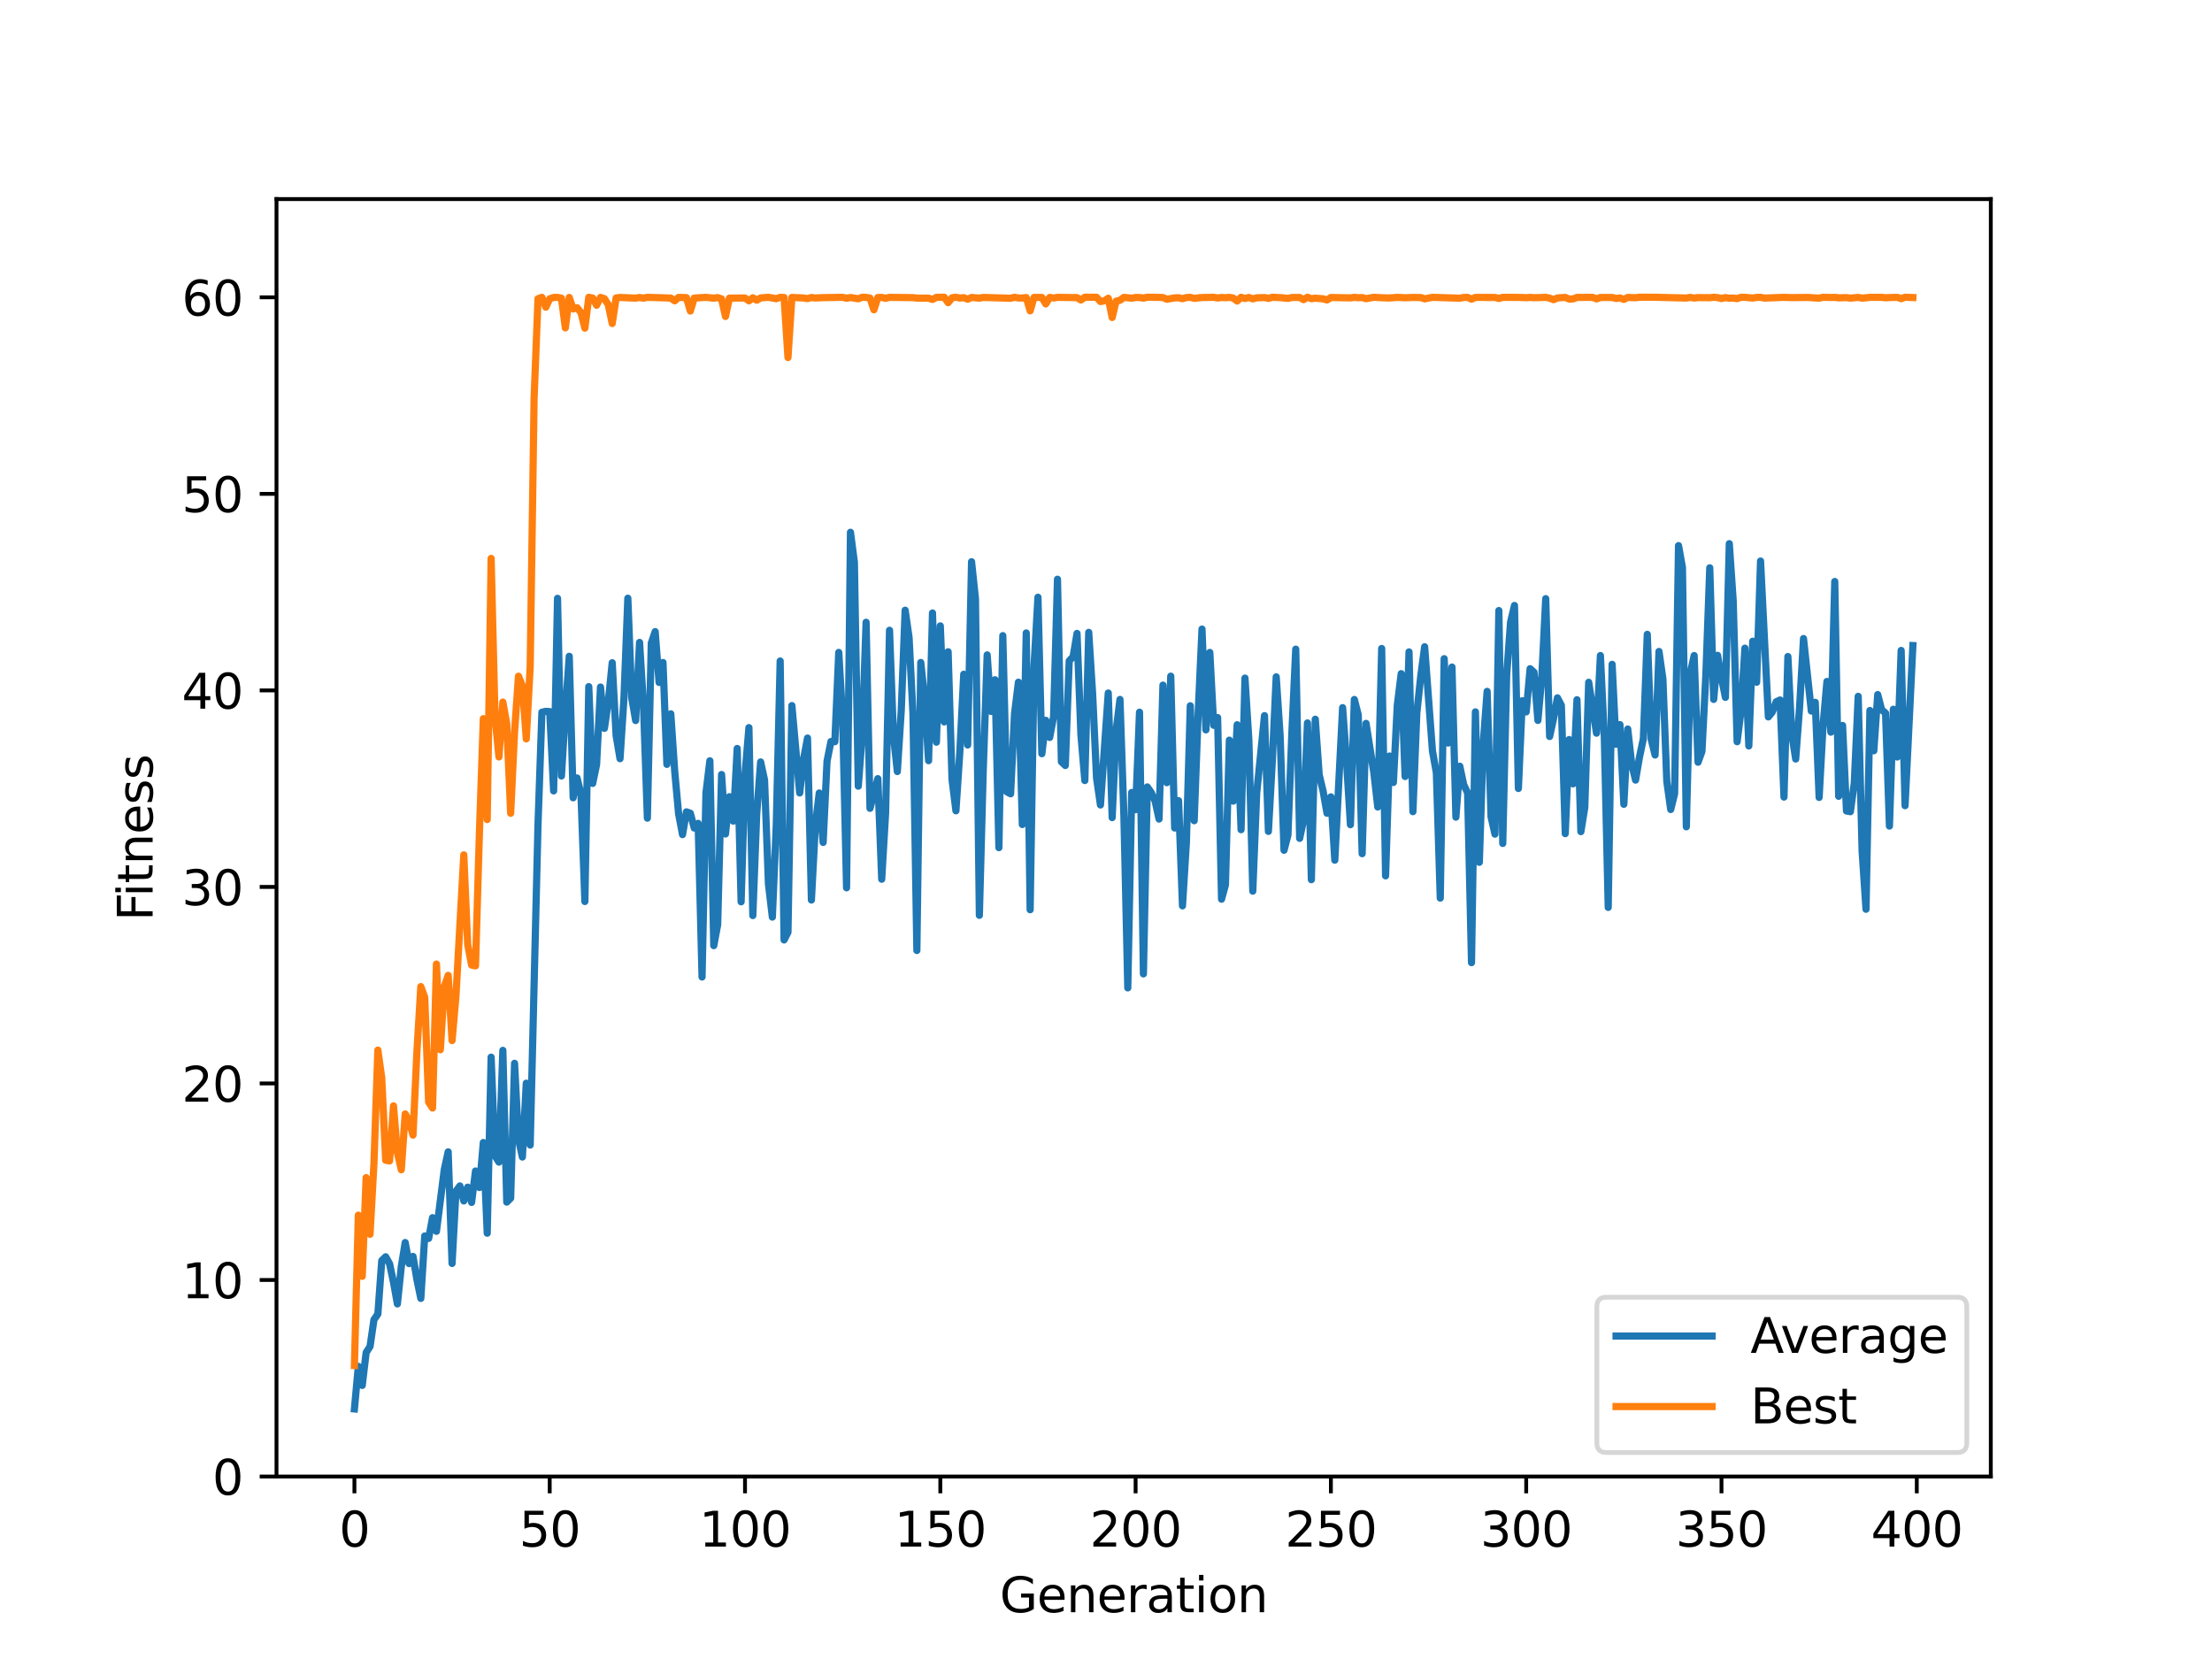 <?xml version="1.0" encoding="utf-8" standalone="no"?>
<!DOCTYPE svg PUBLIC "-//W3C//DTD SVG 1.1//EN"
  "http://www.w3.org/Graphics/SVG/1.1/DTD/svg11.dtd">
<svg xmlns:xlink="http://www.w3.org/1999/xlink" width="460.8pt" height="345.6pt" viewBox="0 0 460.8 345.6" xmlns="http://www.w3.org/2000/svg" version="1.1">
 <defs>
  <style type="text/css">*{stroke-linejoin: round; stroke-linecap: butt}</style>
 </defs>
 <g id="figure_1">
  <g id="patch_1">
   <path d="M 0 345.6 
L 460.8 345.6 
L 460.8 0 
L 0 0 
z
" style="fill: #ffffff"/>
  </g>
  <g id="axes_1">
   <g id="patch_2">
    <path d="M 57.6 307.584 
L 414.72 307.584 
L 414.72 41.472 
L 57.6 41.472 
z
" style="fill: #ffffff"/>
   </g>
   <g id="matplotlib.axis_1">
    <g id="xtick_1">
     <g id="line2d_1">
      <defs>
       <path id="me0c08dbb09" d="M 0 0 
L 0 3.5 
" style="stroke: #000000; stroke-width: 0.8"/>
      </defs>
      <g>
       <use xlink:href="#me0c08dbb09" x="73.833" y="307.584" style="stroke: #000000; stroke-width: 0.8"/>
      </g>
     </g>
     <g id="text_1">
      <!-- 0 -->
      <g transform="translate(70.651 322.182)scale(0.1 -0.1)">
       <defs>
        <path id="DejaVuSans-30" d="M 2034 4250 
Q 1547 4250 1301 3770 
Q 1056 3291 1056 2328 
Q 1056 1369 1301 889 
Q 1547 409 2034 409 
Q 2525 409 2770 889 
Q 3016 1369 3016 2328 
Q 3016 3291 2770 3770 
Q 2525 4250 2034 4250 
z
M 2034 4750 
Q 2819 4750 3233 4129 
Q 3647 3509 3647 2328 
Q 3647 1150 3233 529 
Q 2819 -91 2034 -91 
Q 1250 -91 836 529 
Q 422 1150 422 2328 
Q 422 3509 836 4129 
Q 1250 4750 2034 4750 
z
" transform="scale(0.016)"/>
       </defs>
       <use xlink:href="#DejaVuSans-30"/>
      </g>
     </g>
    </g>
    <g id="xtick_2">
     <g id="line2d_2">
      <g>
       <use xlink:href="#me0c08dbb09" x="114.516" y="307.584" style="stroke: #000000; stroke-width: 0.8"/>
      </g>
     </g>
     <g id="text_2">
      <!-- 50 -->
      <g transform="translate(108.154 322.182)scale(0.1 -0.1)">
       <defs>
        <path id="DejaVuSans-35" d="M 691 4666 
L 3169 4666 
L 3169 4134 
L 1269 4134 
L 1269 2991 
Q 1406 3038 1543 3061 
Q 1681 3084 1819 3084 
Q 2600 3084 3056 2656 
Q 3513 2228 3513 1497 
Q 3513 744 3044 326 
Q 2575 -91 1722 -91 
Q 1428 -91 1123 -41 
Q 819 9 494 109 
L 494 744 
Q 775 591 1075 516 
Q 1375 441 1709 441 
Q 2250 441 2565 725 
Q 2881 1009 2881 1497 
Q 2881 1984 2565 2268 
Q 2250 2553 1709 2553 
Q 1456 2553 1204 2497 
Q 953 2441 691 2322 
L 691 4666 
z
" transform="scale(0.016)"/>
       </defs>
       <use xlink:href="#DejaVuSans-35"/>
       <use xlink:href="#DejaVuSans-30" x="63.623"/>
      </g>
     </g>
    </g>
    <g id="xtick_3">
     <g id="line2d_3">
      <g>
       <use xlink:href="#me0c08dbb09" x="155.2" y="307.584" style="stroke: #000000; stroke-width: 0.8"/>
      </g>
     </g>
     <g id="text_3">
      <!-- 100 -->
      <g transform="translate(145.656 322.182)scale(0.1 -0.1)">
       <defs>
        <path id="DejaVuSans-31" d="M 794 531 
L 1825 531 
L 1825 4091 
L 703 3866 
L 703 4441 
L 1819 4666 
L 2450 4666 
L 2450 531 
L 3481 531 
L 3481 0 
L 794 0 
L 794 531 
z
" transform="scale(0.016)"/>
       </defs>
       <use xlink:href="#DejaVuSans-31"/>
       <use xlink:href="#DejaVuSans-30" x="63.623"/>
       <use xlink:href="#DejaVuSans-30" x="127.246"/>
      </g>
     </g>
    </g>
    <g id="xtick_4">
     <g id="line2d_4">
      <g>
       <use xlink:href="#me0c08dbb09" x="195.883" y="307.584" style="stroke: #000000; stroke-width: 0.8"/>
      </g>
     </g>
     <g id="text_4">
      <!-- 150 -->
      <g transform="translate(186.34 322.182)scale(0.1 -0.1)">
       <use xlink:href="#DejaVuSans-31"/>
       <use xlink:href="#DejaVuSans-35" x="63.623"/>
       <use xlink:href="#DejaVuSans-30" x="127.246"/>
      </g>
     </g>
    </g>
    <g id="xtick_5">
     <g id="line2d_5">
      <g>
       <use xlink:href="#me0c08dbb09" x="236.567" y="307.584" style="stroke: #000000; stroke-width: 0.8"/>
      </g>
     </g>
     <g id="text_5">
      <!-- 200 -->
      <g transform="translate(227.023 322.182)scale(0.1 -0.1)">
       <defs>
        <path id="DejaVuSans-32" d="M 1228 531 
L 3431 531 
L 3431 0 
L 469 0 
L 469 531 
Q 828 903 1448 1529 
Q 2069 2156 2228 2338 
Q 2531 2678 2651 2914 
Q 2772 3150 2772 3378 
Q 2772 3750 2511 3984 
Q 2250 4219 1831 4219 
Q 1534 4219 1204 4116 
Q 875 4013 500 3803 
L 500 4441 
Q 881 4594 1212 4672 
Q 1544 4750 1819 4750 
Q 2544 4750 2975 4387 
Q 3406 4025 3406 3419 
Q 3406 3131 3298 2873 
Q 3191 2616 2906 2266 
Q 2828 2175 2409 1742 
Q 1991 1309 1228 531 
z
" transform="scale(0.016)"/>
       </defs>
       <use xlink:href="#DejaVuSans-32"/>
       <use xlink:href="#DejaVuSans-30" x="63.623"/>
       <use xlink:href="#DejaVuSans-30" x="127.246"/>
      </g>
     </g>
    </g>
    <g id="xtick_6">
     <g id="line2d_6">
      <g>
       <use xlink:href="#me0c08dbb09" x="277.25" y="307.584" style="stroke: #000000; stroke-width: 0.8"/>
      </g>
     </g>
     <g id="text_6">
      <!-- 250 -->
      <g transform="translate(267.707 322.182)scale(0.1 -0.1)">
       <use xlink:href="#DejaVuSans-32"/>
       <use xlink:href="#DejaVuSans-35" x="63.623"/>
       <use xlink:href="#DejaVuSans-30" x="127.246"/>
      </g>
     </g>
    </g>
    <g id="xtick_7">
     <g id="line2d_7">
      <g>
       <use xlink:href="#me0c08dbb09" x="317.934" y="307.584" style="stroke: #000000; stroke-width: 0.8"/>
      </g>
     </g>
     <g id="text_7">
      <!-- 300 -->
      <g transform="translate(308.39 322.182)scale(0.1 -0.1)">
       <defs>
        <path id="DejaVuSans-33" d="M 2597 2516 
Q 3050 2419 3304 2112 
Q 3559 1806 3559 1356 
Q 3559 666 3084 287 
Q 2609 -91 1734 -91 
Q 1441 -91 1130 -33 
Q 819 25 488 141 
L 488 750 
Q 750 597 1062 519 
Q 1375 441 1716 441 
Q 2309 441 2620 675 
Q 2931 909 2931 1356 
Q 2931 1769 2642 2001 
Q 2353 2234 1838 2234 
L 1294 2234 
L 1294 2753 
L 1863 2753 
Q 2328 2753 2575 2939 
Q 2822 3125 2822 3475 
Q 2822 3834 2567 4026 
Q 2313 4219 1838 4219 
Q 1578 4219 1281 4162 
Q 984 4106 628 3988 
L 628 4550 
Q 988 4650 1302 4700 
Q 1616 4750 1894 4750 
Q 2613 4750 3031 4423 
Q 3450 4097 3450 3541 
Q 3450 3153 3228 2886 
Q 3006 2619 2597 2516 
z
" transform="scale(0.016)"/>
       </defs>
       <use xlink:href="#DejaVuSans-33"/>
       <use xlink:href="#DejaVuSans-30" x="63.623"/>
       <use xlink:href="#DejaVuSans-30" x="127.246"/>
      </g>
     </g>
    </g>
    <g id="xtick_8">
     <g id="line2d_8">
      <g>
       <use xlink:href="#me0c08dbb09" x="358.617" y="307.584" style="stroke: #000000; stroke-width: 0.8"/>
      </g>
     </g>
     <g id="text_8">
      <!-- 350 -->
      <g transform="translate(349.074 322.182)scale(0.1 -0.1)">
       <use xlink:href="#DejaVuSans-33"/>
       <use xlink:href="#DejaVuSans-35" x="63.623"/>
       <use xlink:href="#DejaVuSans-30" x="127.246"/>
      </g>
     </g>
    </g>
    <g id="xtick_9">
     <g id="line2d_9">
      <g>
       <use xlink:href="#me0c08dbb09" x="399.301" y="307.584" style="stroke: #000000; stroke-width: 0.8"/>
      </g>
     </g>
     <g id="text_9">
      <!-- 400 -->
      <g transform="translate(389.757 322.182)scale(0.1 -0.1)">
       <defs>
        <path id="DejaVuSans-34" d="M 2419 4116 
L 825 1625 
L 2419 1625 
L 2419 4116 
z
M 2253 4666 
L 3047 4666 
L 3047 1625 
L 3713 1625 
L 3713 1100 
L 3047 1100 
L 3047 0 
L 2419 0 
L 2419 1100 
L 313 1100 
L 313 1709 
L 2253 4666 
z
" transform="scale(0.016)"/>
       </defs>
       <use xlink:href="#DejaVuSans-34"/>
       <use xlink:href="#DejaVuSans-30" x="63.623"/>
       <use xlink:href="#DejaVuSans-30" x="127.246"/>
      </g>
     </g>
    </g>
    <g id="text_10">
     <!-- Generation -->
     <g transform="translate(208.267 335.861)scale(0.1 -0.1)">
      <defs>
       <path id="DejaVuSans-47" d="M 3809 666 
L 3809 1919 
L 2778 1919 
L 2778 2438 
L 4434 2438 
L 4434 434 
Q 4069 175 3628 42 
Q 3188 -91 2688 -91 
Q 1594 -91 976 548 
Q 359 1188 359 2328 
Q 359 3472 976 4111 
Q 1594 4750 2688 4750 
Q 3144 4750 3555 4637 
Q 3966 4525 4313 4306 
L 4313 3634 
Q 3963 3931 3569 4081 
Q 3175 4231 2741 4231 
Q 1884 4231 1454 3753 
Q 1025 3275 1025 2328 
Q 1025 1384 1454 906 
Q 1884 428 2741 428 
Q 3075 428 3337 486 
Q 3600 544 3809 666 
z
" transform="scale(0.016)"/>
       <path id="DejaVuSans-65" d="M 3597 1894 
L 3597 1613 
L 953 1613 
Q 991 1019 1311 708 
Q 1631 397 2203 397 
Q 2534 397 2845 478 
Q 3156 559 3463 722 
L 3463 178 
Q 3153 47 2828 -22 
Q 2503 -91 2169 -91 
Q 1331 -91 842 396 
Q 353 884 353 1716 
Q 353 2575 817 3079 
Q 1281 3584 2069 3584 
Q 2775 3584 3186 3129 
Q 3597 2675 3597 1894 
z
M 3022 2063 
Q 3016 2534 2758 2815 
Q 2500 3097 2075 3097 
Q 1594 3097 1305 2825 
Q 1016 2553 972 2059 
L 3022 2063 
z
" transform="scale(0.016)"/>
       <path id="DejaVuSans-6e" d="M 3513 2113 
L 3513 0 
L 2938 0 
L 2938 2094 
Q 2938 2591 2744 2837 
Q 2550 3084 2163 3084 
Q 1697 3084 1428 2787 
Q 1159 2491 1159 1978 
L 1159 0 
L 581 0 
L 581 3500 
L 1159 3500 
L 1159 2956 
Q 1366 3272 1645 3428 
Q 1925 3584 2291 3584 
Q 2894 3584 3203 3211 
Q 3513 2838 3513 2113 
z
" transform="scale(0.016)"/>
       <path id="DejaVuSans-72" d="M 2631 2963 
Q 2534 3019 2420 3045 
Q 2306 3072 2169 3072 
Q 1681 3072 1420 2755 
Q 1159 2438 1159 1844 
L 1159 0 
L 581 0 
L 581 3500 
L 1159 3500 
L 1159 2956 
Q 1341 3275 1631 3429 
Q 1922 3584 2338 3584 
Q 2397 3584 2469 3576 
Q 2541 3569 2628 3553 
L 2631 2963 
z
" transform="scale(0.016)"/>
       <path id="DejaVuSans-61" d="M 2194 1759 
Q 1497 1759 1228 1600 
Q 959 1441 959 1056 
Q 959 750 1161 570 
Q 1363 391 1709 391 
Q 2188 391 2477 730 
Q 2766 1069 2766 1631 
L 2766 1759 
L 2194 1759 
z
M 3341 1997 
L 3341 0 
L 2766 0 
L 2766 531 
Q 2569 213 2275 61 
Q 1981 -91 1556 -91 
Q 1019 -91 701 211 
Q 384 513 384 1019 
Q 384 1609 779 1909 
Q 1175 2209 1959 2209 
L 2766 2209 
L 2766 2266 
Q 2766 2663 2505 2880 
Q 2244 3097 1772 3097 
Q 1472 3097 1187 3025 
Q 903 2953 641 2809 
L 641 3341 
Q 956 3463 1253 3523 
Q 1550 3584 1831 3584 
Q 2591 3584 2966 3190 
Q 3341 2797 3341 1997 
z
" transform="scale(0.016)"/>
       <path id="DejaVuSans-74" d="M 1172 4494 
L 1172 3500 
L 2356 3500 
L 2356 3053 
L 1172 3053 
L 1172 1153 
Q 1172 725 1289 603 
Q 1406 481 1766 481 
L 2356 481 
L 2356 0 
L 1766 0 
Q 1100 0 847 248 
Q 594 497 594 1153 
L 594 3053 
L 172 3053 
L 172 3500 
L 594 3500 
L 594 4494 
L 1172 4494 
z
" transform="scale(0.016)"/>
       <path id="DejaVuSans-69" d="M 603 3500 
L 1178 3500 
L 1178 0 
L 603 0 
L 603 3500 
z
M 603 4863 
L 1178 4863 
L 1178 4134 
L 603 4134 
L 603 4863 
z
" transform="scale(0.016)"/>
       <path id="DejaVuSans-6f" d="M 1959 3097 
Q 1497 3097 1228 2736 
Q 959 2375 959 1747 
Q 959 1119 1226 758 
Q 1494 397 1959 397 
Q 2419 397 2687 759 
Q 2956 1122 2956 1747 
Q 2956 2369 2687 2733 
Q 2419 3097 1959 3097 
z
M 1959 3584 
Q 2709 3584 3137 3096 
Q 3566 2609 3566 1747 
Q 3566 888 3137 398 
Q 2709 -91 1959 -91 
Q 1206 -91 779 398 
Q 353 888 353 1747 
Q 353 2609 779 3096 
Q 1206 3584 1959 3584 
z
" transform="scale(0.016)"/>
      </defs>
      <use xlink:href="#DejaVuSans-47"/>
      <use xlink:href="#DejaVuSans-65" x="77.49"/>
      <use xlink:href="#DejaVuSans-6e" x="139.014"/>
      <use xlink:href="#DejaVuSans-65" x="202.393"/>
      <use xlink:href="#DejaVuSans-72" x="263.916"/>
      <use xlink:href="#DejaVuSans-61" x="305.029"/>
      <use xlink:href="#DejaVuSans-74" x="366.309"/>
      <use xlink:href="#DejaVuSans-69" x="405.518"/>
      <use xlink:href="#DejaVuSans-6f" x="433.301"/>
      <use xlink:href="#DejaVuSans-6e" x="494.482"/>
     </g>
    </g>
   </g>
   <g id="matplotlib.axis_2">
    <g id="ytick_1">
     <g id="line2d_10">
      <defs>
       <path id="m439d9d5cf7" d="M 0 0 
L -3.5 0 
" style="stroke: #000000; stroke-width: 0.8"/>
      </defs>
      <g>
       <use xlink:href="#m439d9d5cf7" x="57.6" y="307.584" style="stroke: #000000; stroke-width: 0.8"/>
      </g>
     </g>
     <g id="text_11">
      <!-- 0 -->
      <g transform="translate(44.237 311.383)scale(0.1 -0.1)">
       <use xlink:href="#DejaVuSans-30"/>
      </g>
     </g>
    </g>
    <g id="ytick_2">
     <g id="line2d_11">
      <g>
       <use xlink:href="#m439d9d5cf7" x="57.6" y="266.644" style="stroke: #000000; stroke-width: 0.8"/>
      </g>
     </g>
     <g id="text_12">
      <!-- 10 -->
      <g transform="translate(37.875 270.443)scale(0.1 -0.1)">
       <use xlink:href="#DejaVuSans-31"/>
       <use xlink:href="#DejaVuSans-30" x="63.623"/>
      </g>
     </g>
    </g>
    <g id="ytick_3">
     <g id="line2d_12">
      <g>
       <use xlink:href="#m439d9d5cf7" x="57.6" y="225.703" style="stroke: #000000; stroke-width: 0.8"/>
      </g>
     </g>
     <g id="text_13">
      <!-- 20 -->
      <g transform="translate(37.875 229.503)scale(0.1 -0.1)">
       <use xlink:href="#DejaVuSans-32"/>
       <use xlink:href="#DejaVuSans-30" x="63.623"/>
      </g>
     </g>
    </g>
    <g id="ytick_4">
     <g id="line2d_13">
      <g>
       <use xlink:href="#m439d9d5cf7" x="57.6" y="184.763" style="stroke: #000000; stroke-width: 0.8"/>
      </g>
     </g>
     <g id="text_14">
      <!-- 30 -->
      <g transform="translate(37.875 188.562)scale(0.1 -0.1)">
       <use xlink:href="#DejaVuSans-33"/>
       <use xlink:href="#DejaVuSans-30" x="63.623"/>
      </g>
     </g>
    </g>
    <g id="ytick_5">
     <g id="line2d_14">
      <g>
       <use xlink:href="#m439d9d5cf7" x="57.6" y="143.823" style="stroke: #000000; stroke-width: 0.8"/>
      </g>
     </g>
     <g id="text_15">
      <!-- 40 -->
      <g transform="translate(37.875 147.622)scale(0.1 -0.1)">
       <use xlink:href="#DejaVuSans-34"/>
       <use xlink:href="#DejaVuSans-30" x="63.623"/>
      </g>
     </g>
    </g>
    <g id="ytick_6">
     <g id="line2d_15">
      <g>
       <use xlink:href="#m439d9d5cf7" x="57.6" y="102.882" style="stroke: #000000; stroke-width: 0.8"/>
      </g>
     </g>
     <g id="text_16">
      <!-- 50 -->
      <g transform="translate(37.875 106.682)scale(0.1 -0.1)">
       <use xlink:href="#DejaVuSans-35"/>
       <use xlink:href="#DejaVuSans-30" x="63.623"/>
      </g>
     </g>
    </g>
    <g id="ytick_7">
     <g id="line2d_16">
      <g>
       <use xlink:href="#m439d9d5cf7" x="57.6" y="61.942" style="stroke: #000000; stroke-width: 0.8"/>
      </g>
     </g>
     <g id="text_17">
      <!-- 60 -->
      <g transform="translate(37.875 65.741)scale(0.1 -0.1)">
       <defs>
        <path id="DejaVuSans-36" d="M 2113 2584 
Q 1688 2584 1439 2293 
Q 1191 2003 1191 1497 
Q 1191 994 1439 701 
Q 1688 409 2113 409 
Q 2538 409 2786 701 
Q 3034 994 3034 1497 
Q 3034 2003 2786 2293 
Q 2538 2584 2113 2584 
z
M 3366 4563 
L 3366 3988 
Q 3128 4100 2886 4159 
Q 2644 4219 2406 4219 
Q 1781 4219 1451 3797 
Q 1122 3375 1075 2522 
Q 1259 2794 1537 2939 
Q 1816 3084 2150 3084 
Q 2853 3084 3261 2657 
Q 3669 2231 3669 1497 
Q 3669 778 3244 343 
Q 2819 -91 2113 -91 
Q 1303 -91 875 529 
Q 447 1150 447 2328 
Q 447 3434 972 4092 
Q 1497 4750 2381 4750 
Q 2619 4750 2861 4703 
Q 3103 4656 3366 4563 
z
" transform="scale(0.016)"/>
       </defs>
       <use xlink:href="#DejaVuSans-36"/>
       <use xlink:href="#DejaVuSans-30" x="63.623"/>
      </g>
     </g>
    </g>
    <g id="text_18">
     <!-- Fitness -->
     <g transform="translate(31.795 191.845)rotate(-90)scale(0.1 -0.1)">
      <defs>
       <path id="DejaVuSans-46" d="M 628 4666 
L 3309 4666 
L 3309 4134 
L 1259 4134 
L 1259 2759 
L 3109 2759 
L 3109 2228 
L 1259 2228 
L 1259 0 
L 628 0 
L 628 4666 
z
" transform="scale(0.016)"/>
       <path id="DejaVuSans-73" d="M 2834 3397 
L 2834 2853 
Q 2591 2978 2328 3040 
Q 2066 3103 1784 3103 
Q 1356 3103 1142 2972 
Q 928 2841 928 2578 
Q 928 2378 1081 2264 
Q 1234 2150 1697 2047 
L 1894 2003 
Q 2506 1872 2764 1633 
Q 3022 1394 3022 966 
Q 3022 478 2636 193 
Q 2250 -91 1575 -91 
Q 1294 -91 989 -36 
Q 684 19 347 128 
L 347 722 
Q 666 556 975 473 
Q 1284 391 1588 391 
Q 1994 391 2212 530 
Q 2431 669 2431 922 
Q 2431 1156 2273 1281 
Q 2116 1406 1581 1522 
L 1381 1569 
Q 847 1681 609 1914 
Q 372 2147 372 2553 
Q 372 3047 722 3315 
Q 1072 3584 1716 3584 
Q 2034 3584 2315 3537 
Q 2597 3491 2834 3397 
z
" transform="scale(0.016)"/>
      </defs>
      <use xlink:href="#DejaVuSans-46"/>
      <use xlink:href="#DejaVuSans-69" x="50.27"/>
      <use xlink:href="#DejaVuSans-74" x="78.053"/>
      <use xlink:href="#DejaVuSans-6e" x="117.262"/>
      <use xlink:href="#DejaVuSans-65" x="180.641"/>
      <use xlink:href="#DejaVuSans-73" x="242.164"/>
      <use xlink:href="#DejaVuSans-73" x="294.264"/>
     </g>
    </g>
   </g>
   <g id="line2d_17">
    <path d="M 73.833 293.505 
L 74.646 284.64 
L 75.46 288.607 
L 76.274 281.761 
L 77.087 280.499 
L 77.901 274.915 
L 78.715 273.742 
L 79.528 262.606 
L 80.342 261.813 
L 81.156 263.259 
L 81.969 267.121 
L 82.783 271.63 
L 83.597 263.862 
L 84.41 258.843 
L 85.224 263.229 
L 86.038 261.735 
L 86.851 266.574 
L 87.665 270.481 
L 88.479 257.475 
L 89.292 257.986 
L 90.106 253.669 
L 90.92 256.507 
L 92.547 243.661 
L 93.361 239.954 
L 94.174 263.199 
L 94.988 248.154 
L 95.802 247.051 
L 96.616 250.176 
L 97.429 247.312 
L 98.243 250.48 
L 99.057 243.944 
L 99.87 247.377 
L 100.684 238.008 
L 101.498 256.899 
L 102.311 220.226 
L 103.125 240.79 
L 103.939 242.089 
L 104.752 218.811 
L 105.566 250.423 
L 106.38 249.602 
L 107.193 221.508 
L 108.007 237.299 
L 108.821 241.029 
L 109.634 225.65 
L 110.448 238.531 
L 112.075 171.771 
L 112.889 148.374 
L 113.703 148.187 
L 114.516 148.236 
L 115.33 164.759 
L 116.144 124.645 
L 116.957 161.65 
L 117.771 148.267 
L 118.585 136.719 
L 119.398 166.19 
L 120.212 162.068 
L 121.026 165.429 
L 121.839 187.797 
L 122.653 143.042 
L 123.467 163.196 
L 124.28 159.277 
L 125.094 143.124 
L 125.908 151.724 
L 126.721 146.192 
L 127.535 138.06 
L 128.349 153.24 
L 129.162 158.051 
L 129.976 145.555 
L 130.79 124.618 
L 131.603 145.405 
L 132.417 150.1 
L 133.231 133.83 
L 134.044 146.839 
L 134.858 170.433 
L 135.672 133.986 
L 136.485 131.581 
L 137.299 142.17 
L 138.113 138.011 
L 138.926 159.228 
L 139.74 148.706 
L 140.554 160.68 
L 141.367 169.548 
L 142.181 173.867 
L 142.995 169.124 
L 143.808 169.406 
L 144.622 172.49 
L 145.436 171.526 
L 146.249 203.524 
L 147.063 165.171 
L 147.877 158.489 
L 148.69 196.992 
L 149.504 192.643 
L 150.318 161.345 
L 151.131 173.732 
L 151.945 165.973 
L 152.759 171.052 
L 153.572 155.922 
L 154.386 187.862 
L 155.2 161.338 
L 156.013 151.576 
L 156.827 190.727 
L 157.641 169.531 
L 158.454 158.728 
L 159.268 162.492 
L 160.082 184.157 
L 160.895 191.045 
L 161.709 171.96 
L 162.523 137.699 
L 163.336 195.807 
L 164.15 194.199 
L 164.964 146.985 
L 166.591 165.183 
L 167.405 158.089 
L 168.219 153.751 
L 169.032 187.491 
L 169.846 172.107 
L 170.66 165.195 
L 171.473 175.492 
L 172.287 158.563 
L 173.101 154.474 
L 173.914 154.514 
L 174.728 135.909 
L 175.542 149.782 
L 176.355 184.944 
L 177.169 110.885 
L 177.983 117.131 
L 178.796 163.778 
L 179.61 153.178 
L 180.424 129.63 
L 181.237 168.39 
L 182.865 162.209 
L 183.678 183.158 
L 184.492 169.255 
L 185.306 131.299 
L 186.119 153.197 
L 186.933 160.725 
L 187.747 147.987 
L 188.56 127.121 
L 189.374 132.792 
L 190.188 148.689 
L 191.001 198.003 
L 191.815 138.009 
L 192.629 145.741 
L 193.442 158.463 
L 194.256 127.695 
L 195.07 154.613 
L 195.883 130.385 
L 196.697 150.387 
L 197.511 135.773 
L 198.324 162.373 
L 199.138 168.908 
L 199.952 156.607 
L 200.765 140.458 
L 201.579 155.194 
L 202.393 117.021 
L 203.206 124.743 
L 204.02 190.677 
L 204.834 160.21 
L 205.647 136.426 
L 206.461 148.204 
L 207.275 141.601 
L 208.088 176.582 
L 208.902 132.417 
L 209.716 164.936 
L 210.529 165.362 
L 211.343 148.645 
L 212.157 142.114 
L 212.97 171.765 
L 213.784 131.855 
L 214.598 189.511 
L 215.411 138.775 
L 216.225 124.416 
L 217.039 157.008 
L 217.852 150.058 
L 218.666 153.626 
L 219.48 149.317 
L 220.293 120.667 
L 221.107 158.684 
L 221.921 159.466 
L 222.734 137.673 
L 223.548 136.811 
L 224.362 131.954 
L 225.175 153.063 
L 225.989 162.602 
L 226.803 131.735 
L 227.616 144.585 
L 228.43 162.068 
L 229.244 167.688 
L 230.871 144.37 
L 231.685 170.324 
L 232.498 152.259 
L 233.312 145.709 
L 234.126 169.897 
L 234.939 205.795 
L 235.753 165.087 
L 236.567 168.67 
L 237.381 148.361 
L 238.194 202.878 
L 239.008 163.934 
L 239.822 165.104 
L 240.635 166.885 
L 241.449 170.621 
L 242.263 142.725 
L 243.076 163.044 
L 243.89 140.856 
L 244.704 172.487 
L 245.517 166.794 
L 246.331 188.707 
L 247.145 175.531 
L 247.958 147.027 
L 248.772 170.968 
L 249.586 148.888 
L 250.399 131.052 
L 251.213 152.047 
L 252.027 135.914 
L 252.84 151.096 
L 253.654 149.485 
L 254.468 187.319 
L 255.281 184.325 
L 256.095 154.188 
L 256.909 166.889 
L 257.722 150.977 
L 258.536 172.84 
L 259.35 141.259 
L 260.163 154.196 
L 260.977 185.644 
L 261.791 165.272 
L 263.418 149.081 
L 264.232 173.191 
L 265.045 158.581 
L 265.859 140.998 
L 266.673 153.222 
L 267.486 177.124 
L 268.3 173.975 
L 269.114 152.757 
L 269.927 135.232 
L 270.741 174.646 
L 271.555 170.815 
L 272.368 150.604 
L 273.182 183.253 
L 273.996 149.828 
L 274.809 161.393 
L 275.623 164.804 
L 276.437 169.409 
L 277.25 165.999 
L 278.064 179.189 
L 279.691 147.413 
L 280.505 158.554 
L 281.319 171.799 
L 282.132 145.72 
L 282.946 148.902 
L 283.76 177.839 
L 284.573 150.695 
L 286.201 160.989 
L 287.014 168.113 
L 287.828 135.089 
L 288.642 182.454 
L 289.455 157.495 
L 290.269 163.002 
L 291.083 146.892 
L 291.896 140.337 
L 292.71 161.759 
L 293.524 135.804 
L 294.337 169.083 
L 295.151 148.537 
L 295.965 140.864 
L 296.778 134.735 
L 298.406 156.43 
L 299.219 160.976 
L 300.033 187.091 
L 300.847 137.215 
L 301.66 154.788 
L 302.474 138.96 
L 303.288 170.228 
L 304.101 159.615 
L 304.915 163.472 
L 305.729 165.165 
L 306.543 200.534 
L 307.356 148.295 
L 308.17 179.636 
L 308.984 154.896 
L 309.797 144.027 
L 310.611 170.143 
L 311.425 173.761 
L 312.238 127.191 
L 313.052 175.7 
L 313.866 140.618 
L 314.679 129.594 
L 315.493 126.132 
L 316.307 164.257 
L 317.12 145.976 
L 317.934 148.3 
L 318.748 139.301 
L 319.561 140.039 
L 320.375 150.076 
L 321.189 140.873 
L 322.002 124.711 
L 322.816 153.425 
L 323.63 149.685 
L 324.443 145.371 
L 325.257 146.932 
L 326.071 173.66 
L 326.884 154.064 
L 327.698 163.287 
L 328.512 145.766 
L 329.325 173.245 
L 330.139 168.213 
L 330.953 142.134 
L 332.58 152.734 
L 333.394 136.564 
L 334.207 153.524 
L 335.021 189.027 
L 335.835 138.395 
L 336.648 155.056 
L 337.462 150.946 
L 338.276 167.548 
L 339.089 151.869 
L 339.903 159.127 
L 340.717 162.508 
L 341.53 157.737 
L 342.344 153.871 
L 343.158 132.145 
L 343.971 153.999 
L 344.785 157.283 
L 345.599 135.714 
L 346.412 141.441 
L 347.226 162.771 
L 348.04 168.637 
L 348.853 165.338 
L 349.667 113.663 
L 350.481 118.21 
L 351.294 172.238 
L 352.108 140.294 
L 352.922 136.564 
L 353.735 158.789 
L 354.549 156.523 
L 355.363 140.504 
L 356.176 118.285 
L 356.99 145.698 
L 357.804 136.524 
L 358.617 141.24 
L 359.431 145.276 
L 360.245 113.255 
L 361.058 125.141 
L 361.872 154.511 
L 362.686 148.055 
L 363.499 135.027 
L 364.313 155.393 
L 365.127 133.58 
L 365.94 142.126 
L 366.754 116.874 
L 368.381 149.345 
L 369.195 148.344 
L 370.009 146.199 
L 370.822 145.821 
L 371.636 166.043 
L 372.45 136.765 
L 373.263 152.989 
L 374.077 158.116 
L 374.891 147.254 
L 375.704 133.021 
L 377.332 148.12 
L 378.146 146.31 
L 378.959 166.12 
L 379.773 151.171 
L 380.587 141.958 
L 381.4 152.522 
L 382.214 121.135 
L 383.028 165.882 
L 383.841 151.123 
L 384.655 168.942 
L 385.469 169.087 
L 386.282 163.114 
L 387.096 145.059 
L 387.91 177.323 
L 388.723 189.416 
L 389.537 148.011 
L 390.351 156.397 
L 391.164 144.693 
L 391.978 147.858 
L 392.792 148.547 
L 393.605 172.084 
L 394.419 147.75 
L 395.233 157.695 
L 396.046 135.5 
L 396.86 167.837 
L 398.487 134.482 
L 398.487 134.482 
" clip-path="url(#pf15338b967)" style="fill: none; stroke: #1f77b4; stroke-width: 1.5; stroke-linecap: square"/>
   </g>
   <g id="line2d_18">
    <path d="M 73.833 284.468 
L 74.646 253.142 
L 75.46 265.878 
L 76.274 245.319 
L 77.087 257.121 
L 77.901 242.403 
L 78.715 218.758 
L 79.528 224.568 
L 80.342 241.7 
L 81.156 241.839 
L 81.969 230.37 
L 82.783 240.149 
L 83.597 243.683 
L 84.41 232.051 
L 85.224 233.478 
L 86.038 236.459 
L 86.851 219.096 
L 87.665 205.528 
L 88.479 207.771 
L 89.292 229.596 
L 90.106 230.826 
L 90.92 200.835 
L 91.733 218.678 
L 92.547 205.572 
L 93.361 203.192 
L 94.174 216.767 
L 94.988 207.437 
L 96.616 178.083 
L 97.429 196.745 
L 98.243 201.039 
L 99.057 201.211 
L 99.87 173.487 
L 100.684 149.706 
L 101.498 170.727 
L 102.311 116.329 
L 103.125 149.385 
L 103.939 157.683 
L 104.752 146.256 
L 105.566 150.777 
L 106.38 169.418 
L 107.193 152.494 
L 108.007 140.866 
L 108.821 142.87 
L 109.634 153.926 
L 110.448 138.845 
L 111.262 82.975 
L 112.075 62.229 
L 112.889 61.939 
L 113.703 63.993 
L 114.516 62.239 
L 115.33 61.967 
L 116.144 61.956 
L 116.957 62.118 
L 117.771 68.299 
L 118.585 61.961 
L 119.398 64.361 
L 120.212 64.102 
L 121.026 65.116 
L 121.839 68.357 
L 122.653 61.939 
L 123.467 62.093 
L 124.28 63.589 
L 125.094 61.952 
L 125.908 62.214 
L 126.721 63.504 
L 127.535 67.391 
L 128.349 62.066 
L 129.162 61.967 
L 132.417 62.104 
L 133.231 61.974 
L 134.044 62.111 
L 134.858 61.938 
L 139.74 62.092 
L 140.554 62.665 
L 141.367 61.952 
L 142.995 62 
L 143.808 64.8 
L 144.622 62.093 
L 147.063 61.943 
L 148.69 62.119 
L 149.504 61.996 
L 150.318 62.265 
L 151.131 65.923 
L 151.945 62.105 
L 155.2 62.079 
L 156.013 62.668 
L 156.827 62.033 
L 157.641 62.533 
L 158.454 62.061 
L 160.082 61.933 
L 161.709 62.225 
L 162.523 61.941 
L 163.336 61.969 
L 164.15 74.478 
L 164.964 61.959 
L 167.405 62.078 
L 168.219 62.209 
L 169.032 61.971 
L 169.846 62.078 
L 171.473 62 
L 175.542 61.938 
L 176.355 62.135 
L 177.169 61.975 
L 178.796 62.241 
L 179.61 61.921 
L 180.424 61.947 
L 181.237 62.099 
L 182.051 64.531 
L 182.865 61.978 
L 183.678 61.955 
L 184.492 62.147 
L 185.306 61.942 
L 190.188 62.006 
L 191.001 62.107 
L 193.442 62.116 
L 194.256 62.378 
L 195.07 61.951 
L 196.697 61.916 
L 197.511 63.051 
L 198.324 62.033 
L 199.138 61.923 
L 199.952 62.087 
L 200.765 62.016 
L 201.579 62.326 
L 202.393 61.965 
L 204.02 62.112 
L 204.834 61.961 
L 210.529 62.132 
L 211.343 61.929 
L 212.157 62.073 
L 212.97 62.088 
L 213.784 61.984 
L 214.598 64.751 
L 215.411 61.957 
L 217.039 61.958 
L 217.852 63.308 
L 218.666 61.955 
L 219.48 62.087 
L 220.293 61.943 
L 224.362 62 
L 225.175 62.499 
L 225.989 61.915 
L 228.43 61.922 
L 229.244 62.821 
L 230.057 62.667 
L 230.871 62.13 
L 231.685 66.138 
L 232.498 62.733 
L 233.312 62.563 
L 234.126 61.947 
L 235.753 62.118 
L 236.567 61.971 
L 237.381 61.979 
L 238.194 62.1 
L 239.008 61.915 
L 240.635 61.935 
L 242.263 61.982 
L 243.076 62.337 
L 244.704 62.055 
L 245.517 62.028 
L 246.331 62.22 
L 247.145 61.986 
L 247.958 61.944 
L 248.772 62.151 
L 250.399 61.979 
L 252.84 61.936 
L 253.654 62.083 
L 254.468 61.965 
L 255.281 62.017 
L 256.095 61.944 
L 256.909 62.096 
L 257.722 62.712 
L 258.536 61.927 
L 259.35 62.182 
L 260.163 61.966 
L 260.977 62.259 
L 261.791 62.044 
L 263.418 61.987 
L 264.232 62.156 
L 265.045 61.928 
L 266.673 61.997 
L 268.3 62.159 
L 269.114 61.974 
L 270.741 61.971 
L 271.555 62.421 
L 272.368 61.92 
L 273.182 62.224 
L 273.996 62.12 
L 275.623 62.246 
L 276.437 62.487 
L 277.25 61.973 
L 281.319 62.056 
L 282.132 61.937 
L 282.946 62.02 
L 283.76 61.989 
L 284.573 62.221 
L 286.201 61.93 
L 287.828 62.027 
L 289.455 62.077 
L 291.083 61.944 
L 292.71 62.031 
L 294.337 61.96 
L 295.965 61.984 
L 296.778 62.255 
L 298.406 61.937 
L 304.101 62.121 
L 304.915 61.966 
L 305.729 61.951 
L 306.543 62.325 
L 307.356 61.958 
L 311.425 61.965 
L 312.238 62.177 
L 313.052 61.947 
L 315.493 61.95 
L 317.12 61.971 
L 317.934 62.024 
L 318.748 61.953 
L 319.561 62.018 
L 321.189 61.974 
L 322.002 61.94 
L 322.816 62.113 
L 323.63 62.423 
L 324.443 62.071 
L 326.071 61.952 
L 326.884 62.304 
L 327.698 62.267 
L 328.512 61.961 
L 331.766 61.94 
L 332.58 62.266 
L 333.394 61.965 
L 335.835 61.97 
L 336.648 62.18 
L 337.462 62.065 
L 338.276 62.37 
L 339.089 61.963 
L 340.717 62.019 
L 341.53 61.917 
L 344.785 61.924 
L 351.294 62.088 
L 352.108 61.945 
L 352.922 62.088 
L 353.735 61.991 
L 356.176 62.016 
L 356.99 61.929 
L 357.804 61.99 
L 358.617 62.193 
L 359.431 61.995 
L 360.245 62.125 
L 361.058 62.084 
L 361.872 62.205 
L 362.686 61.933 
L 363.499 61.944 
L 365.127 62.086 
L 365.94 61.955 
L 366.754 61.938 
L 367.568 62.097 
L 371.636 61.941 
L 373.263 61.997 
L 376.518 61.961 
L 378.959 62.11 
L 379.773 61.931 
L 381.4 61.974 
L 382.214 61.942 
L 383.028 62.044 
L 384.655 61.999 
L 385.469 62.107 
L 387.096 61.956 
L 387.91 62.111 
L 389.537 61.949 
L 391.978 61.94 
L 392.792 62.026 
L 394.419 61.954 
L 395.233 61.944 
L 396.046 62.221 
L 396.86 61.923 
L 398.487 61.984 
L 398.487 61.984 
" clip-path="url(#pf15338b967)" style="fill: none; stroke: #ff7f0e; stroke-width: 1.5; stroke-linecap: square"/>
   </g>
   <g id="patch_3">
    <path d="M 57.6 307.584 
L 57.6 41.472 
" style="fill: none; stroke: #000000; stroke-width: 0.8; stroke-linejoin: miter; stroke-linecap: square"/>
   </g>
   <g id="patch_4">
    <path d="M 414.72 307.584 
L 414.72 41.472 
" style="fill: none; stroke: #000000; stroke-width: 0.8; stroke-linejoin: miter; stroke-linecap: square"/>
   </g>
   <g id="patch_5">
    <path d="M 57.6 307.584 
L 414.72 307.584 
" style="fill: none; stroke: #000000; stroke-width: 0.8; stroke-linejoin: miter; stroke-linecap: square"/>
   </g>
   <g id="patch_6">
    <path d="M 57.6 41.472 
L 414.72 41.472 
" style="fill: none; stroke: #000000; stroke-width: 0.8; stroke-linejoin: miter; stroke-linecap: square"/>
   </g>
   <g id="legend_1">
    <g id="patch_7">
     <path d="M 334.654 302.584 
L 407.72 302.584 
Q 409.72 302.584 409.72 300.584 
L 409.72 272.228 
Q 409.72 270.228 407.72 270.228 
L 334.654 270.228 
Q 332.654 270.228 332.654 272.228 
L 332.654 300.584 
Q 332.654 302.584 334.654 302.584 
z
" style="fill: #ffffff; opacity: 0.8; stroke: #cccccc; stroke-linejoin: miter"/>
    </g>
    <g id="line2d_19">
     <path d="M 336.654 278.326 
L 346.654 278.326 
L 356.654 278.326 
" style="fill: none; stroke: #1f77b4; stroke-width: 1.5; stroke-linecap: square"/>
    </g>
    <g id="text_19">
     <!-- Average -->
     <g transform="translate(364.654 281.826)scale(0.1 -0.1)">
      <defs>
       <path id="DejaVuSans-41" d="M 2188 4044 
L 1331 1722 
L 3047 1722 
L 2188 4044 
z
M 1831 4666 
L 2547 4666 
L 4325 0 
L 3669 0 
L 3244 1197 
L 1141 1197 
L 716 0 
L 50 0 
L 1831 4666 
z
" transform="scale(0.016)"/>
       <path id="DejaVuSans-76" d="M 191 3500 
L 800 3500 
L 1894 563 
L 2988 3500 
L 3597 3500 
L 2284 0 
L 1503 0 
L 191 3500 
z
" transform="scale(0.016)"/>
       <path id="DejaVuSans-67" d="M 2906 1791 
Q 2906 2416 2648 2759 
Q 2391 3103 1925 3103 
Q 1463 3103 1205 2759 
Q 947 2416 947 1791 
Q 947 1169 1205 825 
Q 1463 481 1925 481 
Q 2391 481 2648 825 
Q 2906 1169 2906 1791 
z
M 3481 434 
Q 3481 -459 3084 -895 
Q 2688 -1331 1869 -1331 
Q 1566 -1331 1297 -1286 
Q 1028 -1241 775 -1147 
L 775 -588 
Q 1028 -725 1275 -790 
Q 1522 -856 1778 -856 
Q 2344 -856 2625 -561 
Q 2906 -266 2906 331 
L 2906 616 
Q 2728 306 2450 153 
Q 2172 0 1784 0 
Q 1141 0 747 490 
Q 353 981 353 1791 
Q 353 2603 747 3093 
Q 1141 3584 1784 3584 
Q 2172 3584 2450 3431 
Q 2728 3278 2906 2969 
L 2906 3500 
L 3481 3500 
L 3481 434 
z
" transform="scale(0.016)"/>
      </defs>
      <use xlink:href="#DejaVuSans-41"/>
      <use xlink:href="#DejaVuSans-76" x="62.533"/>
      <use xlink:href="#DejaVuSans-65" x="121.713"/>
      <use xlink:href="#DejaVuSans-72" x="183.236"/>
      <use xlink:href="#DejaVuSans-61" x="224.35"/>
      <use xlink:href="#DejaVuSans-67" x="285.629"/>
      <use xlink:href="#DejaVuSans-65" x="349.105"/>
     </g>
    </g>
    <g id="line2d_20">
     <path d="M 336.654 293.004 
L 346.654 293.004 
L 356.654 293.004 
" style="fill: none; stroke: #ff7f0e; stroke-width: 1.5; stroke-linecap: square"/>
    </g>
    <g id="text_20">
     <!-- Best -->
     <g transform="translate(364.654 296.504)scale(0.1 -0.1)">
      <defs>
       <path id="DejaVuSans-42" d="M 1259 2228 
L 1259 519 
L 2272 519 
Q 2781 519 3026 730 
Q 3272 941 3272 1375 
Q 3272 1813 3026 2020 
Q 2781 2228 2272 2228 
L 1259 2228 
z
M 1259 4147 
L 1259 2741 
L 2194 2741 
Q 2656 2741 2882 2914 
Q 3109 3088 3109 3444 
Q 3109 3797 2882 3972 
Q 2656 4147 2194 4147 
L 1259 4147 
z
M 628 4666 
L 2241 4666 
Q 2963 4666 3353 4366 
Q 3744 4066 3744 3513 
Q 3744 3084 3544 2831 
Q 3344 2578 2956 2516 
Q 3422 2416 3680 2098 
Q 3938 1781 3938 1306 
Q 3938 681 3513 340 
Q 3088 0 2303 0 
L 628 0 
L 628 4666 
z
" transform="scale(0.016)"/>
      </defs>
      <use xlink:href="#DejaVuSans-42"/>
      <use xlink:href="#DejaVuSans-65" x="68.604"/>
      <use xlink:href="#DejaVuSans-73" x="130.127"/>
      <use xlink:href="#DejaVuSans-74" x="182.227"/>
     </g>
    </g>
   </g>
  </g>
 </g>
 <defs>
  <clipPath id="pf15338b967">
   <rect x="57.6" y="41.472" width="357.12" height="266.112"/>
  </clipPath>
 </defs>
</svg>
